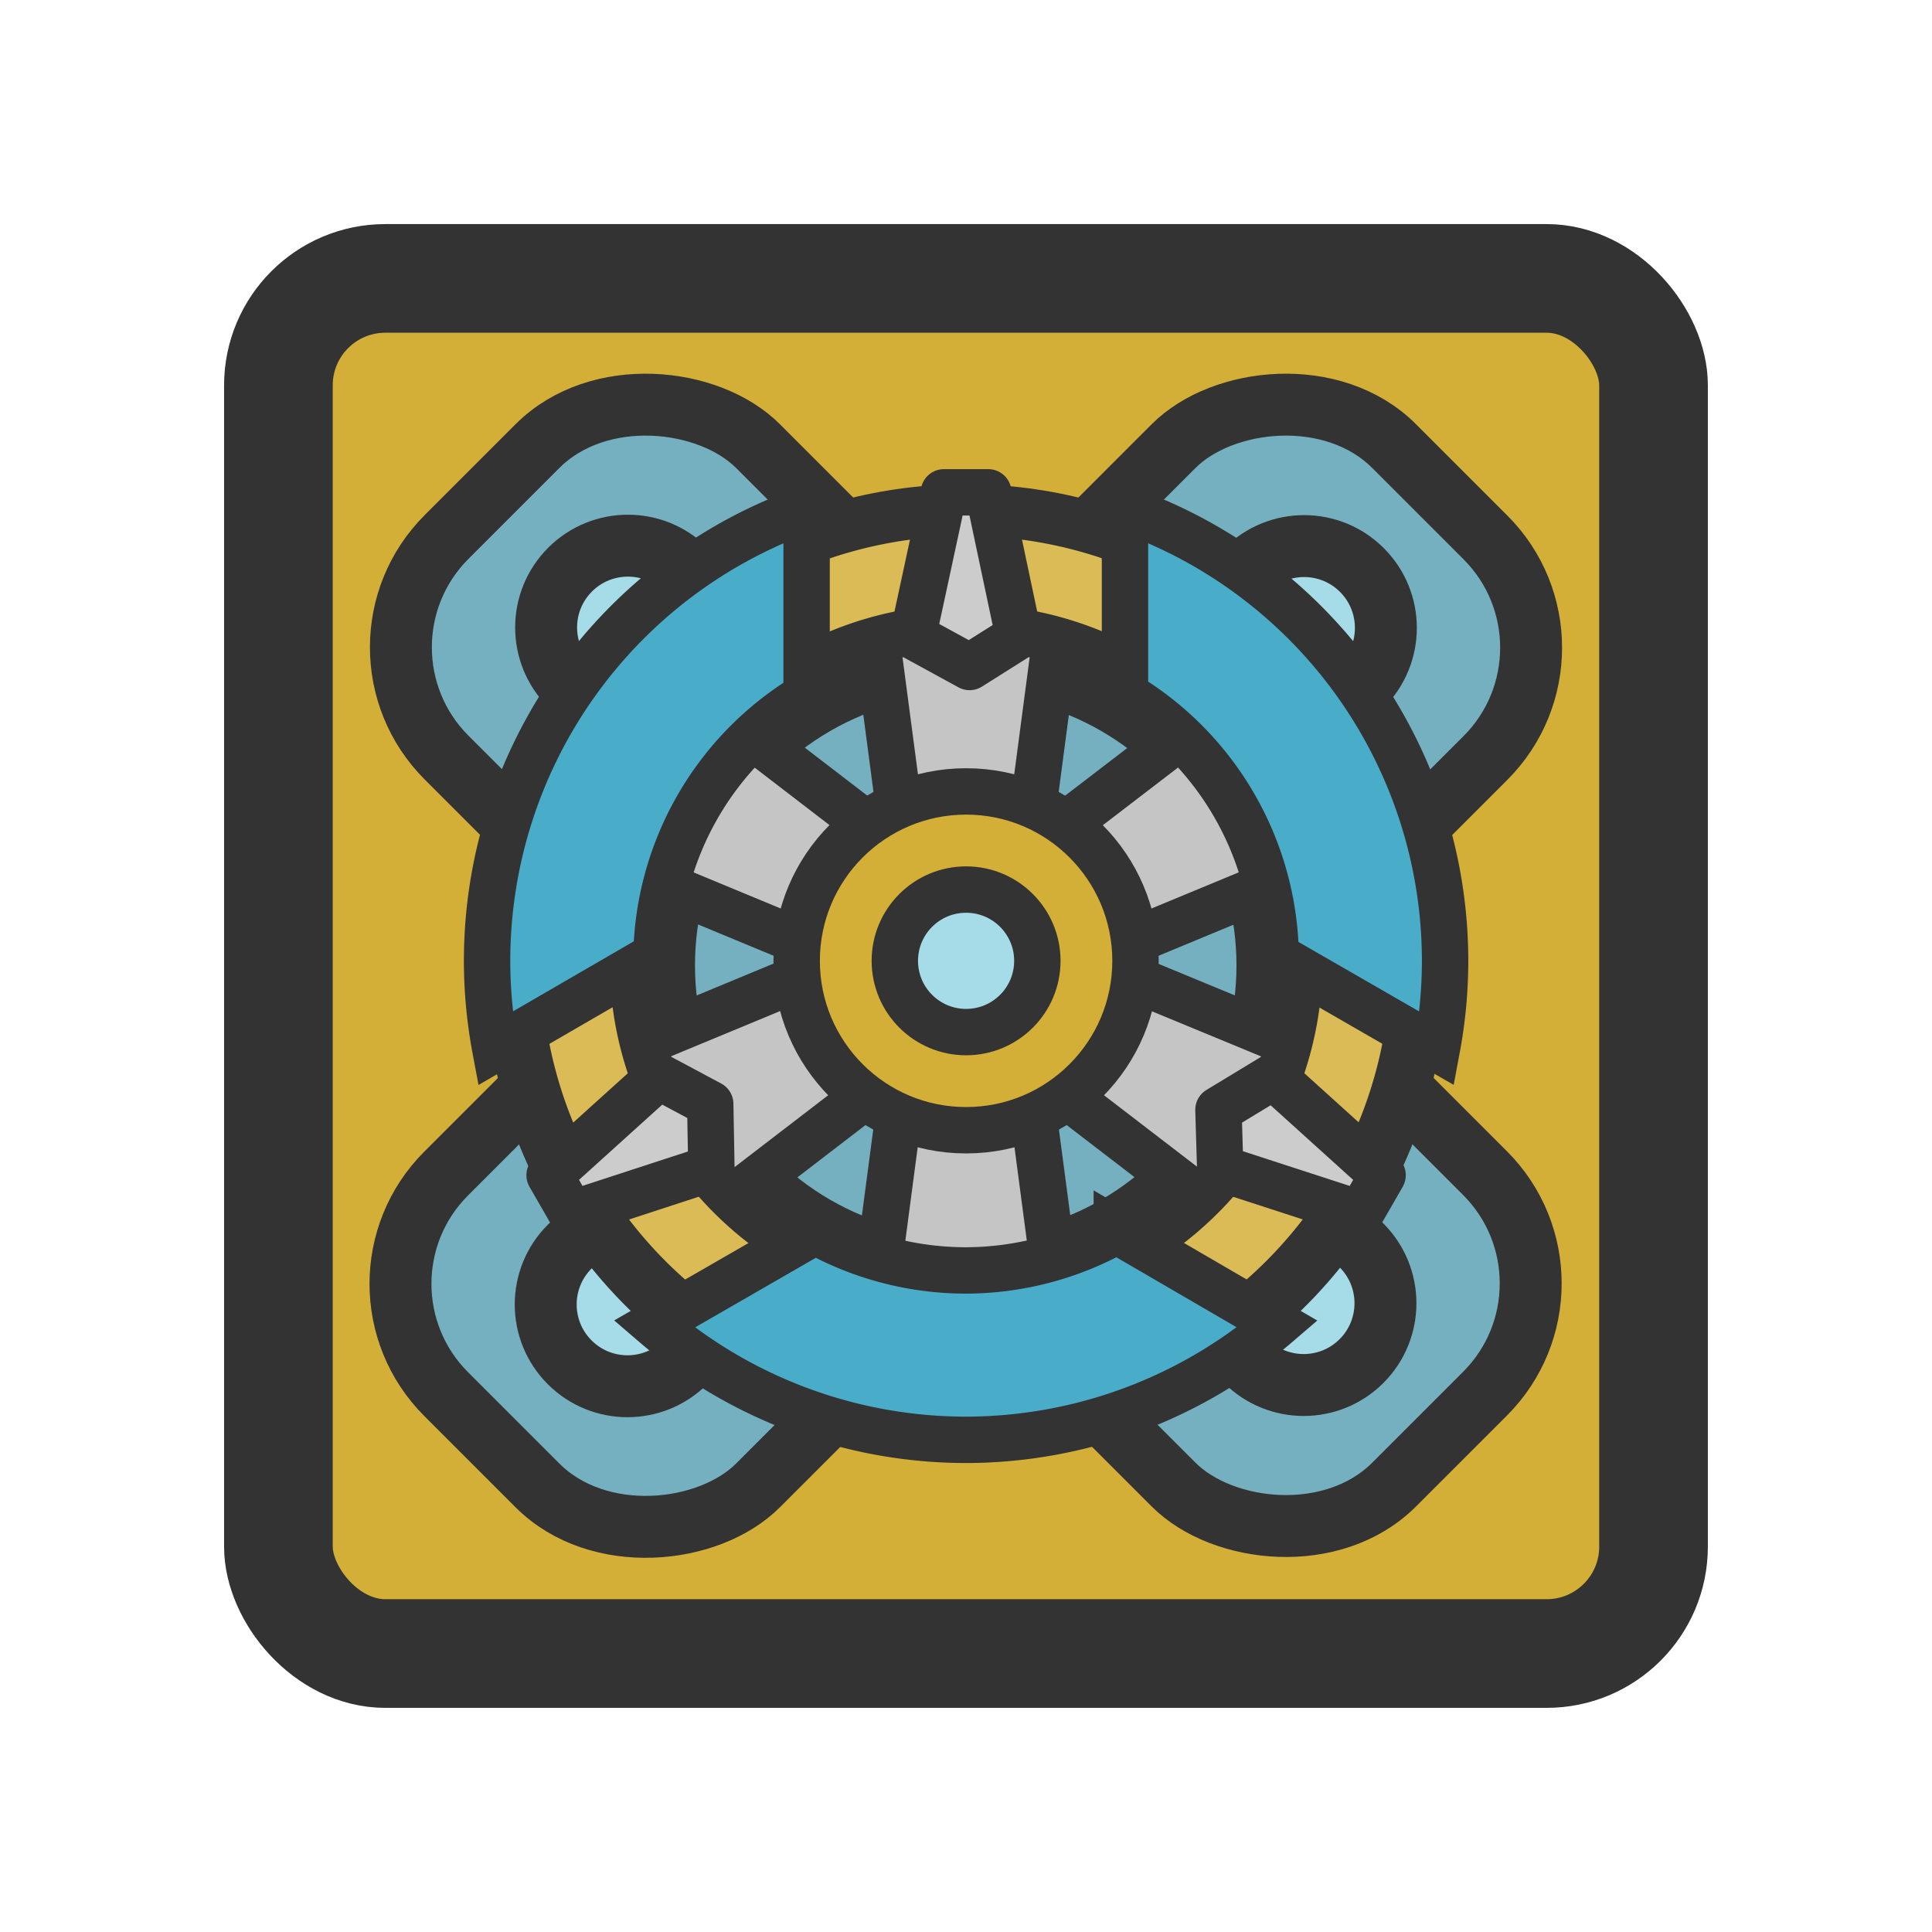 <svg xmlns="http://www.w3.org/2000/svg" xml:space="preserve" width="125" height="125" viewBox="0 0 33.073 33.073"><g stroke="#333" transform="translate(7.786 -3.394)"><rect width="23.54" height="23.54" x="-3.02" y="8.16" fill="#d4af37" stroke-width="1.86" rx="1.83" ry="1.83"/><rect width="7.54" height="22.94" x="-11.67" y="8.8" fill="#74b0bf" stroke-linejoin="round" stroke-width="1.06" ry="2.67" transform="rotate(-45)"/><circle cx="-7.9" cy="12.09" r="1.4" fill="#a6dbe8" stroke-linejoin="round" stroke-width="1.06" transform="rotate(-45)"/><circle cx="-7.9" cy="28.45" r="1.4" fill="#a6dbe8" stroke-linejoin="round" stroke-width="1.06" transform="rotate(-45)"/><rect width="7.55" height="22.95" x="-24.05" y="-3.57" fill="#74b0bf" stroke-linejoin="round" stroke-width="1.06" ry="2.67" transform="scale(-1 1) rotate(-45)"/><circle cx="-20.28" cy="-.28" r="1.4" fill="#a6dbe8" stroke-linejoin="round" stroke-width="1.06" transform="scale(-1 1) rotate(-45)"/><circle cx="-20.28" cy="16.1" r="1.4" fill="#a6dbe8" stroke-linejoin="round" stroke-width="1.06" transform="scale(-1 1) rotate(-45)"/><g fill="#5396be" stroke-width=".91" transform="translate(-1.55 -3.33) scale(1.166)"><circle cx="8.83" cy="19.94" r="6.61" fill="#88cfe0" stroke-linecap="round" stroke-linejoin="round" paint-order="markers fill stroke"/><circle cx="8.83" cy="19.94" r="4.43" fill="#74b0bf" stroke-linecap="round" stroke-linejoin="round" paint-order="markers fill stroke"/><path d="M8.83 24.07v2.52M2.87 16.5l2.48 1.43m9.5-1.44-2.48 1.44"/></g></g><g stroke="#333" stroke-width=".794" transform="translate(7.408 7.318) scale(1)"><g fill="#c5c5c5" stroke-linejoin="round"><path d="M7.37 1.88h3.52L9.83 9.91h-1.4z"/><path d="m14.52 3.97 1.75 3.05-7.48 3.1-.7-1.22Z"/><path d="m16.27 11.2-1.76 3.05-6.42-4.93.7-1.21Z"/><path d="M10.89 16.34H7.37l1.06-8.02h1.4z"/><path d="M3.75 14.25 1.99 11.2l7.48-3.1.7 1.22z"/><path d="m1.99 7.02 1.76-3.05 6.42 4.93-.7 1.22Z"/></g><path fill="#dabb55" stroke-linecap="round" stroke-linejoin="round" d="M13.7 2.97A7.67 7.67 36.58 0 0 2.97 4.56a7.67 7.67 36.58 0 0 1.59 10.73 7.67 7.67 36.58 0 0 10.73-1.6 7.67 7.67 36.58 0 0-1.6-10.72Zm-1.17 1.58a5.7 5.7 36.58 0 1 1.18 7.98 5.7 5.7 36.58 0 1-7.98 1.18 5.7 5.7 36.58 0 1-1.18-7.98 5.7 5.7 36.58 0 1 7.98-1.18z" paint-order="markers fill stroke"/><circle cx="9.13" cy="9.13" r="2.9" fill="#d4af37" stroke-linecap="round" stroke-linejoin="round" paint-order="markers fill stroke"/><circle cx="9.13" cy="9.13" r="1.22" fill="#a6dbe8" stroke-linecap="round" stroke-linejoin="round" paint-order="markers fill stroke"/><path fill="#49acc9" d="M6.4 1.4A8.2 8.2 0 0 0 .93 9.13a8.2 8.2 0 0 0 .14 1.5l2.76-1.6A5.3 5.3 0 0 1 6.4 4.59Zm5.45 0v3.17a5.3 5.3 0 0 1 2.58 4.47l2.76 1.59a8.2 8.2 0 0 0 .14-1.5 8.2 8.2 0 0 0-5.48-7.73Zm-5.3 12.36-2.76 1.59a8.2 8.2 0 0 0 5.34 1.98 8.2 8.2 0 0 0 5.33-1.98l-2.75-1.6a5.3 5.3 0 0 1-2.58.68 5.3 5.3 0 0 1-2.58-.67Z"/><path fill="#ccc" stroke-linejoin="round" d="M8.75 1.11h.76l.52 2.46-.84.53-.97-.53Zm7.51 11.69-.38.66-2.4-.78-.03-1 .94-.57zm-13.88.66L2 12.8l1.87-1.69.88.47.02 1.1z"/></g></svg>